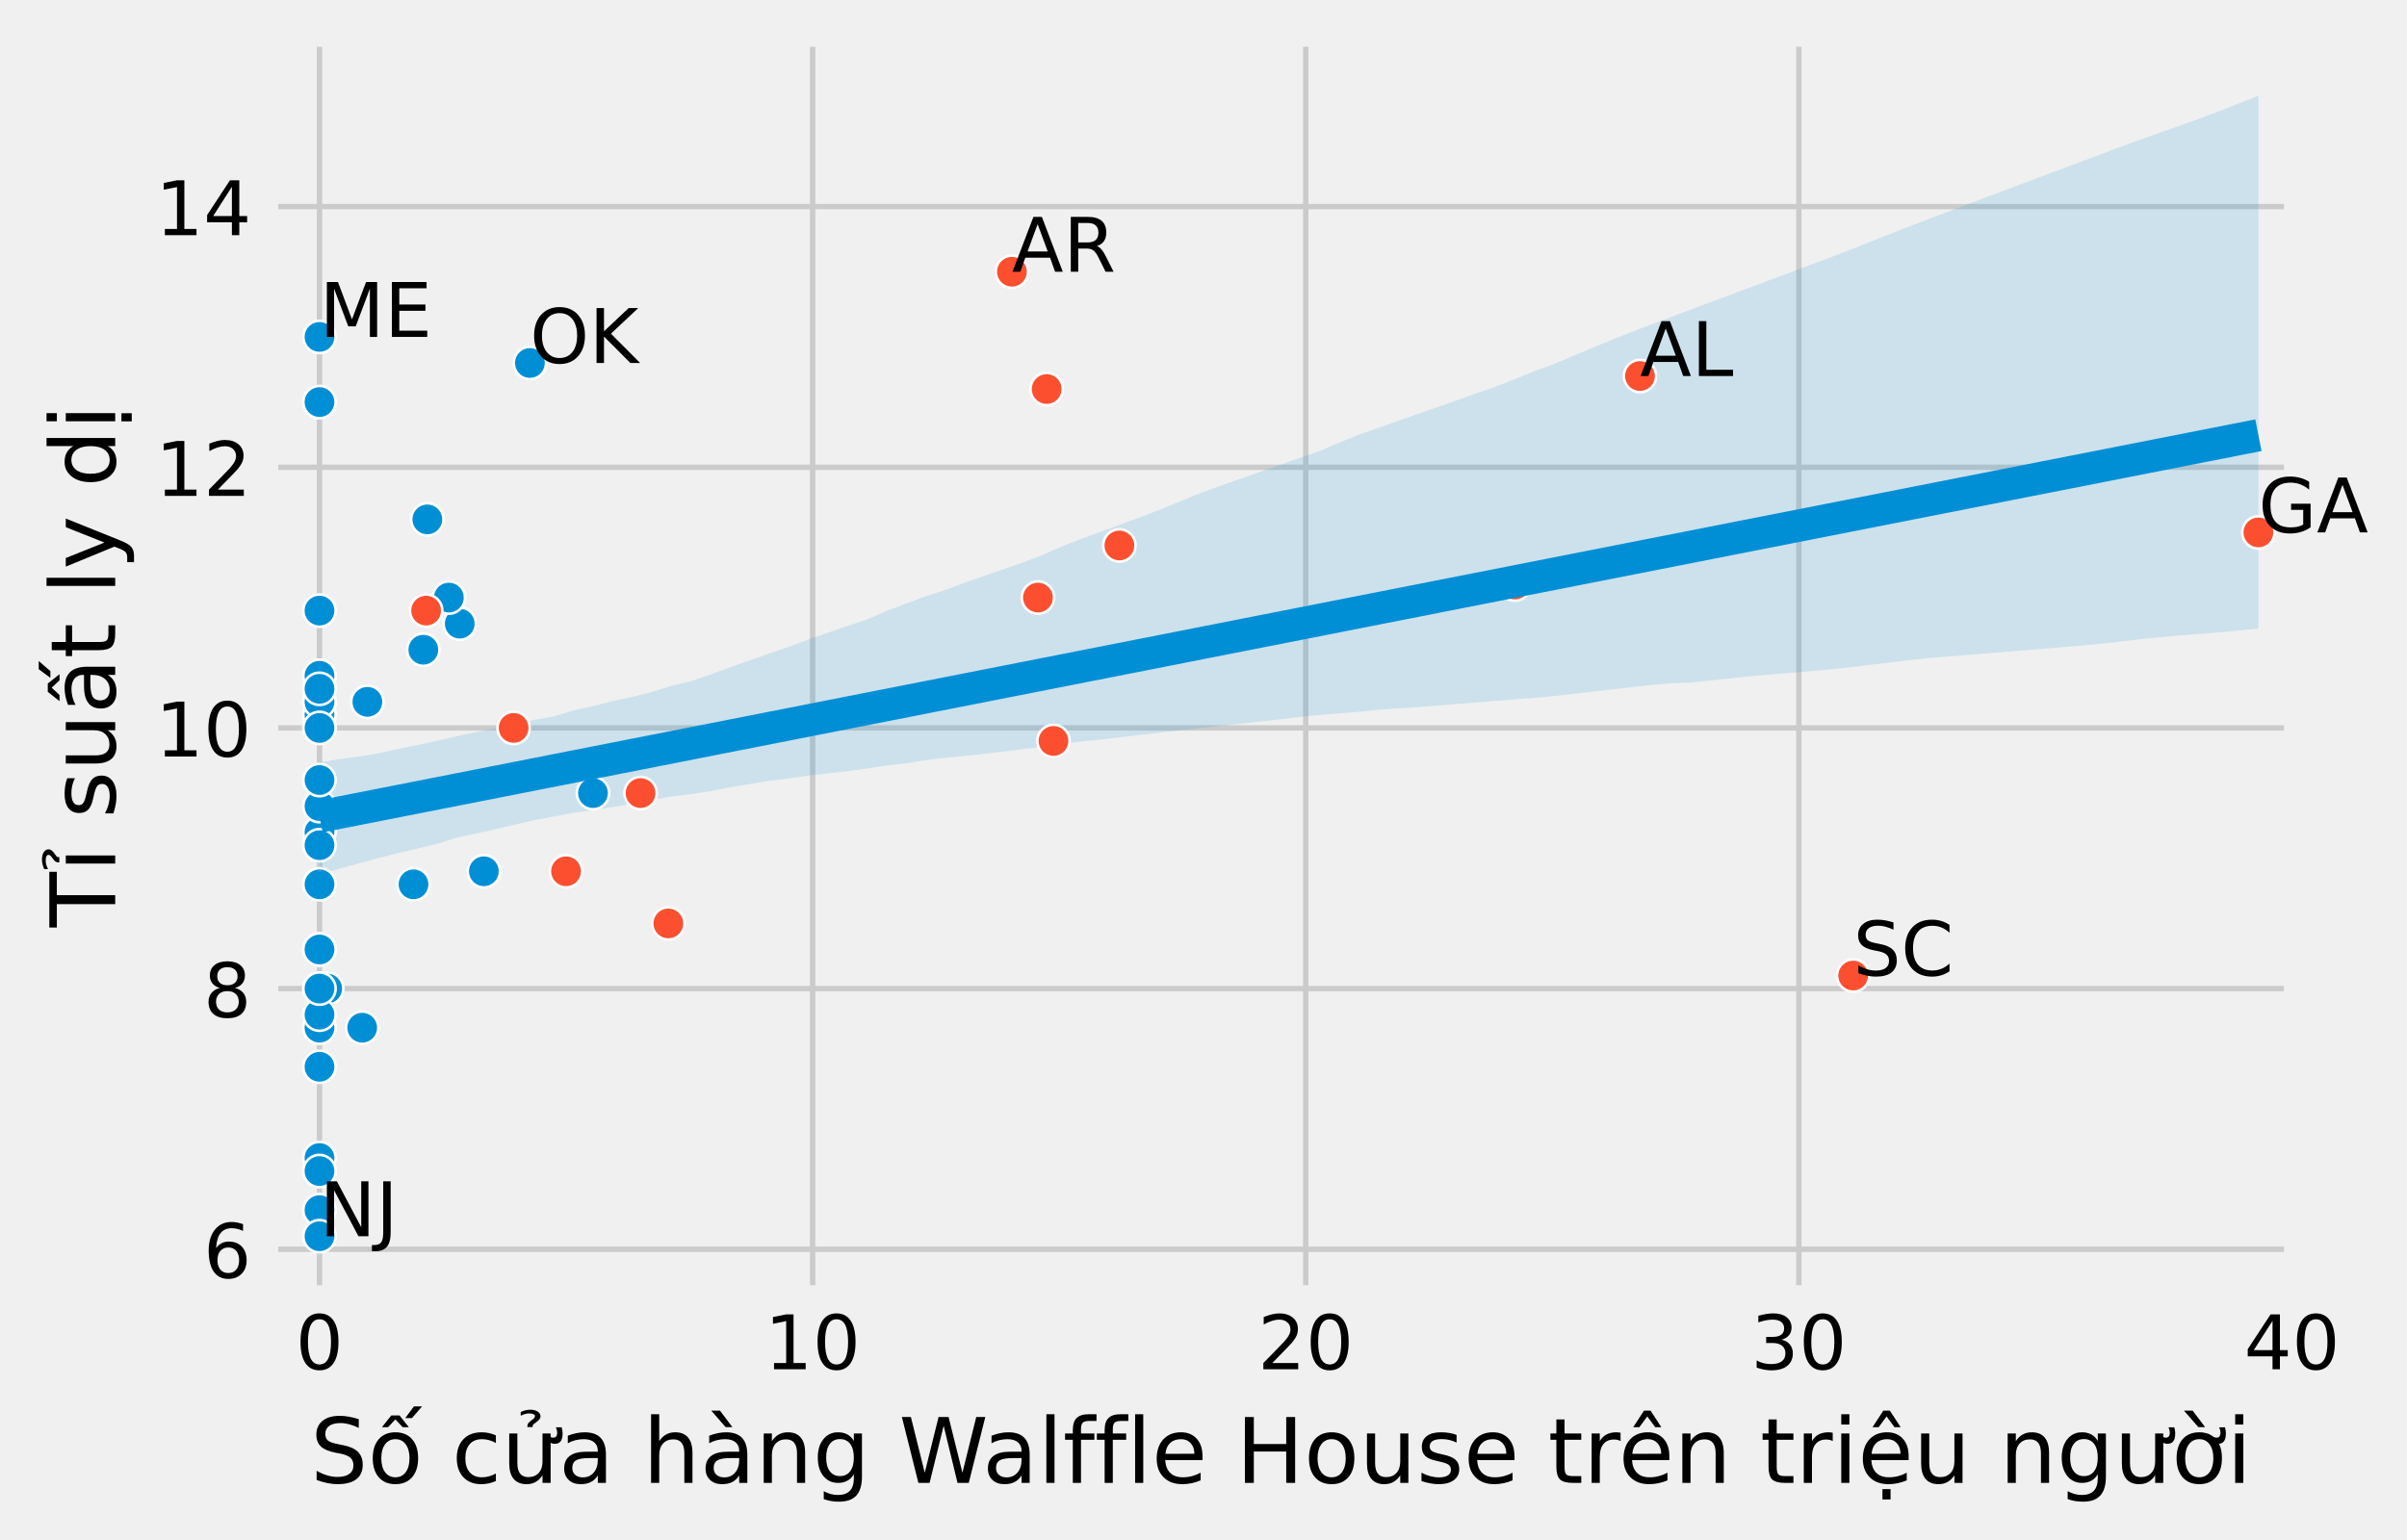 <?xml version="1.0" encoding="utf-8" standalone="no"?>
<!DOCTYPE svg PUBLIC "-//W3C//DTD SVG 1.1//EN"
  "http://www.w3.org/Graphics/SVG/1.1/DTD/svg11.dtd">
<!-- Created with matplotlib (https://matplotlib.org/) -->
<svg height="286.44pt" version="1.1" viewBox="0 0 447.447 286.44" width="447.447pt" xmlns="http://www.w3.org/2000/svg" xmlns:xlink="http://www.w3.org/1999/xlink">
 <defs>
  <style type="text/css">*{stroke-linecap:butt;stroke-linejoin:round;}</style>
 </defs>
 <g id="figure_1">
  <g id="patch_1">
   <path d="M 0 286.44 
L 447.447 286.44 
L 447.447 0 
L 0 0 
z
" style="fill:#f0f0f0;"/>
  </g>
  <g id="axes_1">
   <g id="patch_2">
    <path d="M 50.226 240.48 
L 426.066 240.48 
L 426.066 7.2 
L 50.226 7.2 
z
" style="fill:#f0f0f0;"/>
   </g>
   <g id="matplotlib.axis_1">
    <g id="xtick_1">
     <g id="line2d_1">
      <path clip-path="url(#p55b9e0531a)" d="M 59.393 240.48 
L 59.393 7.2 
" style="fill:none;stroke:#cbcbcb;"/>
     </g>
     <g id="line2d_2"/>
     <g id="text_1">
      <!-- 0 -->
      <g transform="translate(54.939 254.618)scale(0.14 -0.14)">
       <defs>
        <path d="M 31.781 66.406 
Q 24.172 66.406 20.328 58.906 
Q 16.5 51.422 16.5 36.375 
Q 16.5 21.391 20.328 13.891 
Q 24.172 6.391 31.781 6.391 
Q 39.453 6.391 43.281 13.891 
Q 47.125 21.391 47.125 36.375 
Q 47.125 51.422 43.281 58.906 
Q 39.453 66.406 31.781 66.406 
z
M 31.781 74.219 
Q 44.047 74.219 50.516 64.516 
Q 56.984 54.828 56.984 36.375 
Q 56.984 17.969 50.516 8.266 
Q 44.047 -1.422 31.781 -1.422 
Q 19.531 -1.422 13.062 8.266 
Q 6.594 17.969 6.594 36.375 
Q 6.594 54.828 13.062 64.516 
Q 19.531 74.219 31.781 74.219 
z
" id="DejaVuSans-48"/>
       </defs>
       <use xlink:href="#DejaVuSans-48"/>
      </g>
     </g>
    </g>
    <g id="xtick_2">
     <g id="line2d_3">
      <path clip-path="url(#p55b9e0531a)" d="M 151.061 240.48 
L 151.061 7.2 
" style="fill:none;stroke:#cbcbcb;"/>
     </g>
     <g id="line2d_4"/>
     <g id="text_2">
      <!-- 10 -->
      <g transform="translate(142.153 254.618)scale(0.14 -0.14)">
       <defs>
        <path d="M 12.406 8.297 
L 28.516 8.297 
L 28.516 63.922 
L 10.984 60.406 
L 10.984 69.391 
L 28.422 72.906 
L 38.281 72.906 
L 38.281 8.297 
L 54.391 8.297 
L 54.391 0 
L 12.406 0 
z
" id="DejaVuSans-49"/>
       </defs>
       <use xlink:href="#DejaVuSans-49"/>
       <use x="63.623" xlink:href="#DejaVuSans-48"/>
      </g>
     </g>
    </g>
    <g id="xtick_3">
     <g id="line2d_5">
      <path clip-path="url(#p55b9e0531a)" d="M 242.729 240.48 
L 242.729 7.2 
" style="fill:none;stroke:#cbcbcb;"/>
     </g>
     <g id="line2d_6"/>
     <g id="text_3">
      <!-- 20 -->
      <g transform="translate(233.822 254.618)scale(0.14 -0.14)">
       <defs>
        <path d="M 19.188 8.297 
L 53.609 8.297 
L 53.609 0 
L 7.328 0 
L 7.328 8.297 
Q 12.938 14.109 22.625 23.891 
Q 32.328 33.688 34.812 36.531 
Q 39.547 41.844 41.422 45.531 
Q 43.312 49.219 43.312 52.781 
Q 43.312 58.594 39.234 62.25 
Q 35.156 65.922 28.609 65.922 
Q 23.969 65.922 18.812 64.312 
Q 13.672 62.703 7.812 59.422 
L 7.812 69.391 
Q 13.766 71.781 18.938 73 
Q 24.125 74.219 28.422 74.219 
Q 39.75 74.219 46.484 68.547 
Q 53.219 62.891 53.219 53.422 
Q 53.219 48.922 51.531 44.891 
Q 49.859 40.875 45.406 35.406 
Q 44.188 33.984 37.641 27.219 
Q 31.109 20.453 19.188 8.297 
z
" id="DejaVuSans-50"/>
       </defs>
       <use xlink:href="#DejaVuSans-50"/>
       <use x="63.623" xlink:href="#DejaVuSans-48"/>
      </g>
     </g>
    </g>
    <g id="xtick_4">
     <g id="line2d_7">
      <path clip-path="url(#p55b9e0531a)" d="M 334.398 240.48 
L 334.398 7.2 
" style="fill:none;stroke:#cbcbcb;"/>
     </g>
     <g id="line2d_8"/>
     <g id="text_4">
      <!-- 30 -->
      <g transform="translate(325.49 254.618)scale(0.14 -0.14)">
       <defs>
        <path d="M 40.578 39.312 
Q 47.656 37.797 51.625 33 
Q 55.609 28.219 55.609 21.188 
Q 55.609 10.406 48.188 4.484 
Q 40.766 -1.422 27.094 -1.422 
Q 22.516 -1.422 17.656 -0.516 
Q 12.797 0.391 7.625 2.203 
L 7.625 11.719 
Q 11.719 9.328 16.594 8.109 
Q 21.484 6.891 26.812 6.891 
Q 36.078 6.891 40.938 10.547 
Q 45.797 14.203 45.797 21.188 
Q 45.797 27.641 41.281 31.266 
Q 36.766 34.906 28.719 34.906 
L 20.219 34.906 
L 20.219 43.016 
L 29.109 43.016 
Q 36.375 43.016 40.234 45.922 
Q 44.094 48.828 44.094 54.297 
Q 44.094 59.906 40.109 62.906 
Q 36.141 65.922 28.719 65.922 
Q 24.656 65.922 20.016 65.031 
Q 15.375 64.156 9.812 62.312 
L 9.812 71.094 
Q 15.438 72.656 20.344 73.438 
Q 25.25 74.219 29.594 74.219 
Q 40.828 74.219 47.359 69.109 
Q 53.906 64.016 53.906 55.328 
Q 53.906 49.266 50.438 45.094 
Q 46.969 40.922 40.578 39.312 
z
" id="DejaVuSans-51"/>
       </defs>
       <use xlink:href="#DejaVuSans-51"/>
       <use x="63.623" xlink:href="#DejaVuSans-48"/>
      </g>
     </g>
    </g>
    <g id="xtick_5">
     <g id="line2d_9">
      <path clip-path="url(#p55b9e0531a)" d="M 426.066 240.48 
L 426.066 7.2 
" style="fill:none;stroke:#cbcbcb;"/>
     </g>
     <g id="line2d_10"/>
     <g id="text_5">
      <!-- 40 -->
      <g transform="translate(417.158 254.618)scale(0.14 -0.14)">
       <defs>
        <path d="M 37.797 64.312 
L 12.891 25.391 
L 37.797 25.391 
z
M 35.203 72.906 
L 47.609 72.906 
L 47.609 25.391 
L 58.016 25.391 
L 58.016 17.188 
L 47.609 17.188 
L 47.609 0 
L 37.797 0 
L 37.797 17.188 
L 4.891 17.188 
L 4.891 26.703 
z
" id="DejaVuSans-52"/>
       </defs>
       <use xlink:href="#DejaVuSans-52"/>
       <use x="63.623" xlink:href="#DejaVuSans-48"/>
      </g>
     </g>
    </g>
    <g id="text_6">
     <!-- Số cửa hàng Walffle House trên triệu người -->
     <g transform="translate(57.702 275.746)scale(0.168 -0.168)">
      <defs>
       <path d="M 53.516 70.516 
L 53.516 60.891 
Q 47.906 63.578 42.922 64.891 
Q 37.938 66.219 33.297 66.219 
Q 25.25 66.219 20.875 63.094 
Q 16.5 59.969 16.5 54.203 
Q 16.5 49.359 19.406 46.891 
Q 22.312 44.438 30.422 42.922 
L 36.375 41.703 
Q 47.406 39.594 52.656 34.297 
Q 57.906 29 57.906 20.125 
Q 57.906 9.516 50.797 4.047 
Q 43.703 -1.422 29.984 -1.422 
Q 24.812 -1.422 18.969 -0.25 
Q 13.141 0.922 6.891 3.219 
L 6.891 13.375 
Q 12.891 10.016 18.656 8.297 
Q 24.422 6.594 29.984 6.594 
Q 38.422 6.594 43.016 9.906 
Q 47.609 13.234 47.609 19.391 
Q 47.609 24.75 44.312 27.781 
Q 41.016 30.812 33.5 32.328 
L 27.484 33.5 
Q 16.453 35.688 11.516 40.375 
Q 6.594 45.062 6.594 53.422 
Q 6.594 63.094 13.406 68.656 
Q 20.219 74.219 32.172 74.219 
Q 37.312 74.219 42.625 73.281 
Q 47.953 72.359 53.516 70.516 
z
" id="DejaVuSans-83"/>
       <path d="M 25.984 74.609 
L 35.156 74.609 
L 45.453 61.625 
L 38.672 61.625 
L 30.562 70.312 
L 22.469 61.625 
L 15.672 61.625 
z
M 51.031 84.625 
L 60.062 84.625 
L 48.922 71.734 
L 41.453 71.734 
z
M 30.609 48.391 
Q 23.391 48.391 19.188 42.75 
Q 14.984 37.109 14.984 27.297 
Q 14.984 17.484 19.156 11.844 
Q 23.344 6.203 30.609 6.203 
Q 37.797 6.203 41.984 11.859 
Q 46.188 17.531 46.188 27.297 
Q 46.188 37.016 41.984 42.703 
Q 37.797 48.391 30.609 48.391 
z
M 30.609 56 
Q 42.328 56 49.016 48.375 
Q 55.719 40.766 55.719 27.297 
Q 55.719 13.875 49.016 6.219 
Q 42.328 -1.422 30.609 -1.422 
Q 18.844 -1.422 12.172 6.219 
Q 5.516 13.875 5.516 27.297 
Q 5.516 40.766 12.172 48.375 
Q 18.844 56 30.609 56 
z
" id="DejaVuSans-7889"/>
       <path id="DejaVuSans-32"/>
       <path d="M 48.781 52.594 
L 48.781 44.188 
Q 44.969 46.297 41.141 47.344 
Q 37.312 48.391 33.406 48.391 
Q 24.656 48.391 19.812 42.844 
Q 14.984 37.312 14.984 27.297 
Q 14.984 17.281 19.812 11.734 
Q 24.656 6.203 33.406 6.203 
Q 37.312 6.203 41.141 7.25 
Q 44.969 8.297 48.781 10.406 
L 48.781 2.094 
Q 45.016 0.344 40.984 -0.531 
Q 36.969 -1.422 32.422 -1.422 
Q 20.062 -1.422 12.781 6.344 
Q 5.516 14.109 5.516 27.297 
Q 5.516 40.672 12.859 48.328 
Q 20.219 56 33.016 56 
Q 37.156 56 41.109 55.141 
Q 45.062 54.297 48.781 52.594 
z
" id="DejaVuSans-99"/>
       <path d="M 48.344 48.531 
L 48.344 54.344 
Q 51.312 52.141 53.453 51.094 
Q 55.609 50.047 57.125 50.047 
Q 59.375 50.047 60.5 51.391 
Q 61.625 52.734 61.625 55.359 
Q 61.625 56.922 61.25 58.438 
Q 60.891 59.953 60.156 61.469 
L 66.656 61.469 
Q 67.141 59.609 67.375 57.953 
Q 67.625 56.297 67.625 54.828 
Q 67.625 48.875 65.5 46.062 
Q 63.375 43.25 58.844 43.25 
Q 56.5 43.25 53.938 44.547 
Q 51.375 45.844 48.344 48.531 
z
M 8.594 21.578 
L 8.594 54.688 
L 17.578 54.688 
L 17.578 21.922 
Q 17.578 14.156 20.609 10.266 
Q 23.641 6.391 29.688 6.391 
Q 36.969 6.391 41.188 11.031 
Q 45.406 15.672 45.406 23.688 
L 45.406 54.688 
L 54.391 54.688 
L 54.391 0 
L 45.406 0 
L 45.406 8.406 
Q 42.141 3.422 37.812 1 
Q 33.5 -1.422 27.781 -1.422 
Q 18.359 -1.422 13.469 4.438 
Q 8.594 10.297 8.594 21.578 
z
M 31.203 56 
z
M 21.297 78.516 
Q 26.766 81 31.891 81 
Q 36.969 81 40.062 78.922 
Q 43.172 76.859 43.172 73.578 
Q 43.172 70.609 38.875 67.438 
L 36.719 65.875 
Q 35.016 64.594 34.812 64.156 
Q 34.469 63.375 34.469 61.812 
L 28.656 61.812 
L 28.656 62.406 
Q 28.656 64.359 29.391 65.672 
Q 30.125 67 32.625 68.797 
L 34.812 70.453 
Q 37.062 72.125 37.062 74.078 
Q 37.062 75.094 35.547 75.969 
Q 34.031 76.859 30.562 76.859 
Q 26.172 76.859 21.297 74.312 
z
" id="DejaVuSans-7917"/>
       <path d="M 34.281 27.484 
Q 23.391 27.484 19.188 25 
Q 14.984 22.516 14.984 16.5 
Q 14.984 11.719 18.141 8.906 
Q 21.297 6.109 26.703 6.109 
Q 34.188 6.109 38.703 11.406 
Q 43.219 16.703 43.219 25.484 
L 43.219 27.484 
z
M 52.203 31.203 
L 52.203 0 
L 43.219 0 
L 43.219 8.297 
Q 40.141 3.328 35.547 0.953 
Q 30.953 -1.422 24.312 -1.422 
Q 15.922 -1.422 10.953 3.297 
Q 6 8.016 6 15.922 
Q 6 25.141 12.172 29.828 
Q 18.359 34.516 30.609 34.516 
L 43.219 34.516 
L 43.219 35.406 
Q 43.219 41.609 39.141 45 
Q 35.062 48.391 27.688 48.391 
Q 23 48.391 18.547 47.266 
Q 14.109 46.141 10.016 43.891 
L 10.016 52.203 
Q 14.938 54.109 19.578 55.047 
Q 24.219 56 28.609 56 
Q 40.484 56 46.344 49.844 
Q 52.203 43.703 52.203 31.203 
z
" id="DejaVuSans-97"/>
       <path d="M 54.891 33.016 
L 54.891 0 
L 45.906 0 
L 45.906 32.719 
Q 45.906 40.484 42.875 44.328 
Q 39.844 48.188 33.797 48.188 
Q 26.516 48.188 22.312 43.547 
Q 18.109 38.922 18.109 30.906 
L 18.109 0 
L 9.078 0 
L 9.078 75.984 
L 18.109 75.984 
L 18.109 46.188 
Q 21.344 51.125 25.703 53.562 
Q 30.078 56 35.797 56 
Q 45.219 56 50.047 50.172 
Q 54.891 44.344 54.891 33.016 
z
" id="DejaVuSans-104"/>
       <path d="M 34.281 27.484 
Q 23.391 27.484 19.188 25 
Q 14.984 22.516 14.984 16.5 
Q 14.984 11.719 18.141 8.906 
Q 21.297 6.109 26.703 6.109 
Q 34.188 6.109 38.703 11.406 
Q 43.219 16.703 43.219 25.484 
L 43.219 27.484 
z
M 52.203 31.203 
L 52.203 0 
L 43.219 0 
L 43.219 8.297 
Q 40.141 3.328 35.547 0.953 
Q 30.953 -1.422 24.312 -1.422 
Q 15.922 -1.422 10.953 3.297 
Q 6 8.016 6 15.922 
Q 6 25.141 12.172 29.828 
Q 18.359 34.516 30.609 34.516 
L 43.219 34.516 
L 43.219 35.406 
Q 43.219 41.609 39.141 45 
Q 35.062 48.391 27.688 48.391 
Q 23 48.391 18.547 47.266 
Q 14.109 46.141 10.016 43.891 
L 10.016 52.203 
Q 14.938 54.109 19.578 55.047 
Q 24.219 56 28.609 56 
Q 40.484 56 46.344 49.844 
Q 52.203 43.703 52.203 31.203 
z
M 21.922 79.984 
L 35.688 61.719 
L 28.219 61.719 
L 12.312 79.984 
z
" id="DejaVuSans-224"/>
       <path d="M 54.891 33.016 
L 54.891 0 
L 45.906 0 
L 45.906 32.719 
Q 45.906 40.484 42.875 44.328 
Q 39.844 48.188 33.797 48.188 
Q 26.516 48.188 22.312 43.547 
Q 18.109 38.922 18.109 30.906 
L 18.109 0 
L 9.078 0 
L 9.078 54.688 
L 18.109 54.688 
L 18.109 46.188 
Q 21.344 51.125 25.703 53.562 
Q 30.078 56 35.797 56 
Q 45.219 56 50.047 50.172 
Q 54.891 44.344 54.891 33.016 
z
" id="DejaVuSans-110"/>
       <path d="M 45.406 27.984 
Q 45.406 37.75 41.375 43.109 
Q 37.359 48.484 30.078 48.484 
Q 22.859 48.484 18.828 43.109 
Q 14.797 37.75 14.797 27.984 
Q 14.797 18.266 18.828 12.891 
Q 22.859 7.516 30.078 7.516 
Q 37.359 7.516 41.375 12.891 
Q 45.406 18.266 45.406 27.984 
z
M 54.391 6.781 
Q 54.391 -7.172 48.188 -13.984 
Q 42 -20.797 29.203 -20.797 
Q 24.469 -20.797 20.266 -20.094 
Q 16.062 -19.391 12.109 -17.922 
L 12.109 -9.188 
Q 16.062 -11.328 19.922 -12.344 
Q 23.781 -13.375 27.781 -13.375 
Q 36.625 -13.375 41.016 -8.766 
Q 45.406 -4.156 45.406 5.172 
L 45.406 9.625 
Q 42.625 4.781 38.281 2.391 
Q 33.938 0 27.875 0 
Q 17.828 0 11.672 7.656 
Q 5.516 15.328 5.516 27.984 
Q 5.516 40.672 11.672 48.328 
Q 17.828 56 27.875 56 
Q 33.938 56 38.281 53.609 
Q 42.625 51.219 45.406 46.391 
L 45.406 54.688 
L 54.391 54.688 
z
" id="DejaVuSans-103"/>
       <path d="M 3.328 72.906 
L 13.281 72.906 
L 28.609 11.281 
L 43.891 72.906 
L 54.984 72.906 
L 70.312 11.281 
L 85.594 72.906 
L 95.609 72.906 
L 77.297 0 
L 64.891 0 
L 49.516 63.281 
L 33.984 0 
L 21.578 0 
z
" id="DejaVuSans-87"/>
       <path d="M 9.422 75.984 
L 18.406 75.984 
L 18.406 0 
L 9.422 0 
z
" id="DejaVuSans-108"/>
       <path d="M 37.109 75.984 
L 37.109 68.5 
L 28.516 68.5 
Q 23.688 68.5 21.797 66.547 
Q 19.922 64.594 19.922 59.516 
L 19.922 54.688 
L 34.719 54.688 
L 34.719 47.703 
L 19.922 47.703 
L 19.922 0 
L 10.891 0 
L 10.891 47.703 
L 2.297 47.703 
L 2.297 54.688 
L 10.891 54.688 
L 10.891 58.5 
Q 10.891 67.625 15.141 71.797 
Q 19.391 75.984 28.609 75.984 
z
" id="DejaVuSans-102"/>
       <path d="M 56.203 29.594 
L 56.203 25.203 
L 14.891 25.203 
Q 15.484 15.922 20.484 11.062 
Q 25.484 6.203 34.422 6.203 
Q 39.594 6.203 44.453 7.469 
Q 49.312 8.734 54.109 11.281 
L 54.109 2.781 
Q 49.266 0.734 44.188 -0.344 
Q 39.109 -1.422 33.891 -1.422 
Q 20.797 -1.422 13.156 6.188 
Q 5.516 13.812 5.516 26.812 
Q 5.516 40.234 12.766 48.109 
Q 20.016 56 32.328 56 
Q 43.359 56 49.781 48.891 
Q 56.203 41.797 56.203 29.594 
z
M 47.219 32.234 
Q 47.125 39.594 43.094 43.984 
Q 39.062 48.391 32.422 48.391 
Q 24.906 48.391 20.391 44.141 
Q 15.875 39.891 15.188 32.172 
z
" id="DejaVuSans-101"/>
       <path d="M 9.812 72.906 
L 19.672 72.906 
L 19.672 43.016 
L 55.516 43.016 
L 55.516 72.906 
L 65.375 72.906 
L 65.375 0 
L 55.516 0 
L 55.516 34.719 
L 19.672 34.719 
L 19.672 0 
L 9.812 0 
z
" id="DejaVuSans-72"/>
       <path d="M 30.609 48.391 
Q 23.391 48.391 19.188 42.75 
Q 14.984 37.109 14.984 27.297 
Q 14.984 17.484 19.156 11.844 
Q 23.344 6.203 30.609 6.203 
Q 37.797 6.203 41.984 11.859 
Q 46.188 17.531 46.188 27.297 
Q 46.188 37.016 41.984 42.703 
Q 37.797 48.391 30.609 48.391 
z
M 30.609 56 
Q 42.328 56 49.016 48.375 
Q 55.719 40.766 55.719 27.297 
Q 55.719 13.875 49.016 6.219 
Q 42.328 -1.422 30.609 -1.422 
Q 18.844 -1.422 12.172 6.219 
Q 5.516 13.875 5.516 27.297 
Q 5.516 40.766 12.172 48.375 
Q 18.844 56 30.609 56 
z
" id="DejaVuSans-111"/>
       <path d="M 8.5 21.578 
L 8.5 54.688 
L 17.484 54.688 
L 17.484 21.922 
Q 17.484 14.156 20.5 10.266 
Q 23.531 6.391 29.594 6.391 
Q 36.859 6.391 41.078 11.031 
Q 45.312 15.672 45.312 23.688 
L 45.312 54.688 
L 54.297 54.688 
L 54.297 0 
L 45.312 0 
L 45.312 8.406 
Q 42.047 3.422 37.719 1 
Q 33.406 -1.422 27.688 -1.422 
Q 18.266 -1.422 13.375 4.438 
Q 8.5 10.297 8.5 21.578 
z
M 31.109 56 
z
" id="DejaVuSans-117"/>
       <path d="M 44.281 53.078 
L 44.281 44.578 
Q 40.484 46.531 36.375 47.5 
Q 32.281 48.484 27.875 48.484 
Q 21.188 48.484 17.844 46.438 
Q 14.5 44.391 14.5 40.281 
Q 14.5 37.156 16.891 35.375 
Q 19.281 33.594 26.516 31.984 
L 29.594 31.297 
Q 39.156 29.25 43.188 25.516 
Q 47.219 21.781 47.219 15.094 
Q 47.219 7.469 41.188 3.016 
Q 35.156 -1.422 24.609 -1.422 
Q 20.219 -1.422 15.453 -0.562 
Q 10.688 0.297 5.422 2 
L 5.422 11.281 
Q 10.406 8.688 15.234 7.391 
Q 20.062 6.109 24.812 6.109 
Q 31.156 6.109 34.562 8.281 
Q 37.984 10.453 37.984 14.406 
Q 37.984 18.062 35.516 20.016 
Q 33.062 21.969 24.703 23.781 
L 21.578 24.516 
Q 13.234 26.266 9.516 29.906 
Q 5.812 33.547 5.812 39.891 
Q 5.812 47.609 11.281 51.797 
Q 16.75 56 26.812 56 
Q 31.781 56 36.172 55.266 
Q 40.578 54.547 44.281 53.078 
z
" id="DejaVuSans-115"/>
       <path d="M 18.312 70.219 
L 18.312 54.688 
L 36.812 54.688 
L 36.812 47.703 
L 18.312 47.703 
L 18.312 18.016 
Q 18.312 11.328 20.141 9.422 
Q 21.969 7.516 27.594 7.516 
L 36.812 7.516 
L 36.812 0 
L 27.594 0 
Q 17.188 0 13.234 3.875 
Q 9.281 7.766 9.281 18.016 
L 9.281 47.703 
L 2.688 47.703 
L 2.688 54.688 
L 9.281 54.688 
L 9.281 70.219 
z
" id="DejaVuSans-116"/>
       <path d="M 41.109 46.297 
Q 39.594 47.172 37.812 47.578 
Q 36.031 48 33.891 48 
Q 26.266 48 22.188 43.047 
Q 18.109 38.094 18.109 28.812 
L 18.109 0 
L 9.078 0 
L 9.078 54.688 
L 18.109 54.688 
L 18.109 46.188 
Q 20.953 51.172 25.484 53.578 
Q 30.031 56 36.531 56 
Q 37.453 56 38.578 55.875 
Q 39.703 55.766 41.062 55.516 
z
" id="DejaVuSans-114"/>
       <path d="M 56.203 29.594 
L 56.203 25.203 
L 14.891 25.203 
Q 15.484 15.922 20.484 11.062 
Q 25.484 6.203 34.422 6.203 
Q 39.594 6.203 44.453 7.469 
Q 49.312 8.734 54.109 11.281 
L 54.109 2.781 
Q 49.266 0.734 44.188 -0.344 
Q 39.109 -1.422 33.891 -1.422 
Q 20.797 -1.422 13.156 6.188 
Q 5.516 13.812 5.516 26.812 
Q 5.516 40.234 12.766 48.109 
Q 20.016 56 32.328 56 
Q 43.359 56 49.781 48.891 
Q 56.203 41.797 56.203 29.594 
z
M 47.219 32.234 
Q 47.125 39.594 43.094 43.984 
Q 39.062 48.391 32.422 48.391 
Q 24.906 48.391 20.391 44.141 
Q 15.875 39.891 15.188 32.172 
z
M 28.172 79.984 
L 35.406 79.984 
L 47.359 61.625 
L 40.578 61.625 
L 31.781 73.578 
L 23 61.625 
L 16.219 61.625 
z
" id="DejaVuSans-234"/>
       <path d="M 9.422 54.688 
L 18.406 54.688 
L 18.406 0 
L 9.422 0 
z
M 9.422 75.984 
L 18.406 75.984 
L 18.406 64.594 
L 9.422 64.594 
z
" id="DejaVuSans-105"/>
       <path d="M 27.203 -6.891 
L 36.188 -6.891 
L 36.188 -18.312 
L 27.203 -18.312 
z
M 56.203 29.594 
L 56.203 25.203 
L 14.891 25.203 
Q 15.484 15.922 20.484 11.062 
Q 25.484 6.203 34.422 6.203 
Q 39.594 6.203 44.453 7.469 
Q 49.312 8.734 54.109 11.281 
L 54.109 2.781 
Q 49.266 0.734 44.188 -0.344 
Q 39.109 -1.422 33.891 -1.422 
Q 20.797 -1.422 13.156 6.188 
Q 5.516 13.812 5.516 26.812 
Q 5.516 40.234 12.766 48.109 
Q 20.016 56 32.328 56 
Q 43.359 56 49.781 48.891 
Q 56.203 41.797 56.203 29.594 
z
M 47.219 32.234 
Q 47.125 39.594 43.094 43.984 
Q 39.062 48.391 32.422 48.391 
Q 24.906 48.391 20.391 44.141 
Q 15.875 39.891 15.188 32.172 
z
M 27.203 -6.891 
L 36.188 -6.891 
L 36.188 -18.312 
L 27.203 -18.312 
z
M 28.172 79.984 
L 35.406 79.984 
L 47.359 61.625 
L 40.578 61.625 
L 31.781 73.578 
L 23 61.625 
L 16.219 61.625 
z
" id="DejaVuSans-7879"/>
       <path d="M 48.344 48.531 
L 48.344 54.344 
Q 51.312 52.141 53.453 51.094 
Q 55.609 50.047 57.125 50.047 
Q 59.375 50.047 60.5 51.391 
Q 61.625 52.734 61.625 55.359 
Q 61.625 56.922 61.25 58.438 
Q 60.891 59.953 60.156 61.469 
L 66.656 61.469 
Q 67.141 59.609 67.375 57.953 
Q 67.625 56.297 67.625 54.828 
Q 67.625 48.875 65.5 46.062 
Q 63.375 43.25 58.844 43.25 
Q 56.5 43.25 53.938 44.547 
Q 51.375 45.844 48.344 48.531 
z
M 8.594 21.578 
L 8.594 54.688 
L 17.578 54.688 
L 17.578 21.922 
Q 17.578 14.156 20.609 10.266 
Q 23.641 6.391 29.688 6.391 
Q 36.969 6.391 41.188 11.031 
Q 45.406 15.672 45.406 23.688 
L 45.406 54.688 
L 54.391 54.688 
L 54.391 0 
L 45.406 0 
L 45.406 8.406 
Q 42.141 3.422 37.812 1 
Q 33.5 -1.422 27.781 -1.422 
Q 18.359 -1.422 13.469 4.438 
Q 8.594 10.297 8.594 21.578 
z
M 31.203 56 
z
" id="DejaVuSans-432"/>
       <path d="M 23.531 79.984 
L 37.312 61.719 
L 29.828 61.719 
L 13.922 79.984 
z
M 41.016 48.531 
L 41.016 54.344 
Q 44 52.141 46.141 51.094 
Q 48.297 50.047 49.812 50.047 
Q 52.047 50.047 53.172 51.391 
Q 54.297 52.734 54.297 55.359 
Q 54.297 56.922 53.922 58.438 
Q 53.562 59.953 52.828 61.469 
L 59.328 61.469 
Q 59.812 59.609 60.047 57.953 
Q 60.297 56.297 60.297 54.828 
Q 60.297 48.875 58.172 46.062 
Q 56.062 43.25 51.516 43.25 
Q 49.172 43.25 46.609 44.547 
Q 44.047 45.844 41.016 48.531 
z
M 30.859 48.391 
Q 23.641 48.391 19.438 42.75 
Q 15.234 37.109 15.234 27.297 
Q 15.234 17.484 19.406 11.844 
Q 23.578 6.203 30.859 6.203 
Q 38.031 6.203 42.234 11.859 
Q 46.438 17.531 46.438 27.297 
Q 46.438 37.016 42.234 42.703 
Q 38.031 48.391 30.859 48.391 
z
M 30.859 56 
Q 42.578 56 49.266 48.375 
Q 55.953 40.766 55.953 27.297 
Q 55.953 13.875 49.266 6.219 
Q 42.578 -1.422 30.859 -1.422 
Q 19.094 -1.422 12.422 6.219 
Q 5.766 13.875 5.766 27.297 
Q 5.766 40.766 12.422 48.375 
Q 19.094 56 30.859 56 
z
" id="DejaVuSans-7901"/>
      </defs>
      <use xlink:href="#DejaVuSans-83"/>
      <use x="63.477" xlink:href="#DejaVuSans-7889"/>
      <use x="124.658" xlink:href="#DejaVuSans-32"/>
      <use x="156.445" xlink:href="#DejaVuSans-99"/>
      <use x="211.426" xlink:href="#DejaVuSans-7917"/>
      <use x="274.805" xlink:href="#DejaVuSans-97"/>
      <use x="336.084" xlink:href="#DejaVuSans-32"/>
      <use x="367.871" xlink:href="#DejaVuSans-104"/>
      <use x="431.25" xlink:href="#DejaVuSans-224"/>
      <use x="492.529" xlink:href="#DejaVuSans-110"/>
      <use x="555.908" xlink:href="#DejaVuSans-103"/>
      <use x="619.385" xlink:href="#DejaVuSans-32"/>
      <use x="651.172" xlink:href="#DejaVuSans-87"/>
      <use x="743.674" xlink:href="#DejaVuSans-97"/>
      <use x="804.953" xlink:href="#DejaVuSans-108"/>
      <use x="832.736" xlink:href="#DejaVuSans-102"/>
      <use x="867.941" xlink:href="#DejaVuSans-102"/>
      <use x="903.146" xlink:href="#DejaVuSans-108"/>
      <use x="930.93" xlink:href="#DejaVuSans-101"/>
      <use x="992.453" xlink:href="#DejaVuSans-32"/>
      <use x="1024.24" xlink:href="#DejaVuSans-72"/>
      <use x="1099.436" xlink:href="#DejaVuSans-111"/>
      <use x="1160.617" xlink:href="#DejaVuSans-117"/>
      <use x="1223.996" xlink:href="#DejaVuSans-115"/>
      <use x="1276.096" xlink:href="#DejaVuSans-101"/>
      <use x="1337.619" xlink:href="#DejaVuSans-32"/>
      <use x="1369.406" xlink:href="#DejaVuSans-116"/>
      <use x="1408.615" xlink:href="#DejaVuSans-114"/>
      <use x="1447.479" xlink:href="#DejaVuSans-234"/>
      <use x="1509.002" xlink:href="#DejaVuSans-110"/>
      <use x="1572.381" xlink:href="#DejaVuSans-32"/>
      <use x="1604.168" xlink:href="#DejaVuSans-116"/>
      <use x="1643.377" xlink:href="#DejaVuSans-114"/>
      <use x="1684.49" xlink:href="#DejaVuSans-105"/>
      <use x="1712.273" xlink:href="#DejaVuSans-7879"/>
      <use x="1773.797" xlink:href="#DejaVuSans-117"/>
      <use x="1837.176" xlink:href="#DejaVuSans-32"/>
      <use x="1868.963" xlink:href="#DejaVuSans-110"/>
      <use x="1932.342" xlink:href="#DejaVuSans-103"/>
      <use x="1995.818" xlink:href="#DejaVuSans-432"/>
      <use x="2059.197" xlink:href="#DejaVuSans-7901"/>
      <use x="2120.379" xlink:href="#DejaVuSans-105"/>
     </g>
    </g>
   </g>
   <g id="matplotlib.axis_2">
    <g id="ytick_1">
     <g id="line2d_11">
      <path clip-path="url(#p55b9e0531a)" d="M 50.226 232.3 
L 426.066 232.3 
" style="fill:none;stroke:#cbcbcb;"/>
     </g>
     <g id="line2d_12"/>
     <g id="text_7">
      <!-- 6 -->
      <g transform="translate(37.818 237.619)scale(0.14 -0.14)">
       <defs>
        <path d="M 33.016 40.375 
Q 26.375 40.375 22.484 35.828 
Q 18.609 31.297 18.609 23.391 
Q 18.609 15.531 22.484 10.953 
Q 26.375 6.391 33.016 6.391 
Q 39.656 6.391 43.531 10.953 
Q 47.406 15.531 47.406 23.391 
Q 47.406 31.297 43.531 35.828 
Q 39.656 40.375 33.016 40.375 
z
M 52.594 71.297 
L 52.594 62.312 
Q 48.875 64.062 45.094 64.984 
Q 41.312 65.922 37.594 65.922 
Q 27.828 65.922 22.672 59.328 
Q 17.531 52.734 16.797 39.406 
Q 19.672 43.656 24.016 45.922 
Q 28.375 48.188 33.594 48.188 
Q 44.578 48.188 50.953 41.516 
Q 57.328 34.859 57.328 23.391 
Q 57.328 12.156 50.688 5.359 
Q 44.047 -1.422 33.016 -1.422 
Q 20.359 -1.422 13.672 8.266 
Q 6.984 17.969 6.984 36.375 
Q 6.984 53.656 15.188 63.938 
Q 23.391 74.219 37.203 74.219 
Q 40.922 74.219 44.703 73.484 
Q 48.484 72.75 52.594 71.297 
z
" id="DejaVuSans-54"/>
       </defs>
       <use xlink:href="#DejaVuSans-54"/>
      </g>
     </g>
    </g>
    <g id="ytick_2">
     <g id="line2d_13">
      <path clip-path="url(#p55b9e0531a)" d="M 50.226 183.829 
L 426.066 183.829 
" style="fill:none;stroke:#cbcbcb;"/>
     </g>
     <g id="line2d_14"/>
     <g id="text_8">
      <!-- 8 -->
      <g transform="translate(37.818 189.147)scale(0.14 -0.14)">
       <defs>
        <path d="M 31.781 34.625 
Q 24.75 34.625 20.719 30.859 
Q 16.703 27.094 16.703 20.516 
Q 16.703 13.922 20.719 10.156 
Q 24.75 6.391 31.781 6.391 
Q 38.812 6.391 42.859 10.172 
Q 46.922 13.969 46.922 20.516 
Q 46.922 27.094 42.891 30.859 
Q 38.875 34.625 31.781 34.625 
z
M 21.922 38.812 
Q 15.578 40.375 12.031 44.719 
Q 8.5 49.078 8.5 55.328 
Q 8.5 64.062 14.719 69.141 
Q 20.953 74.219 31.781 74.219 
Q 42.672 74.219 48.875 69.141 
Q 55.078 64.062 55.078 55.328 
Q 55.078 49.078 51.531 44.719 
Q 48 40.375 41.703 38.812 
Q 48.828 37.156 52.797 32.312 
Q 56.781 27.484 56.781 20.516 
Q 56.781 9.906 50.312 4.234 
Q 43.844 -1.422 31.781 -1.422 
Q 19.734 -1.422 13.25 4.234 
Q 6.781 9.906 6.781 20.516 
Q 6.781 27.484 10.781 32.312 
Q 14.797 37.156 21.922 38.812 
z
M 18.312 54.391 
Q 18.312 48.734 21.844 45.562 
Q 25.391 42.391 31.781 42.391 
Q 38.141 42.391 41.719 45.562 
Q 45.312 48.734 45.312 54.391 
Q 45.312 60.062 41.719 63.234 
Q 38.141 66.406 31.781 66.406 
Q 25.391 66.406 21.844 63.234 
Q 18.312 60.062 18.312 54.391 
z
" id="DejaVuSans-56"/>
       </defs>
       <use xlink:href="#DejaVuSans-56"/>
      </g>
     </g>
    </g>
    <g id="ytick_3">
     <g id="line2d_15">
      <path clip-path="url(#p55b9e0531a)" d="M 50.226 135.357 
L 426.066 135.357 
" style="fill:none;stroke:#cbcbcb;"/>
     </g>
     <g id="line2d_16"/>
     <g id="text_9">
      <!-- 10 -->
      <g transform="translate(28.911 140.676)scale(0.14 -0.14)">
       <use xlink:href="#DejaVuSans-49"/>
       <use x="63.623" xlink:href="#DejaVuSans-48"/>
      </g>
     </g>
    </g>
    <g id="ytick_4">
     <g id="line2d_17">
      <path clip-path="url(#p55b9e0531a)" d="M 50.226 86.886 
L 426.066 86.886 
" style="fill:none;stroke:#cbcbcb;"/>
     </g>
     <g id="line2d_18"/>
     <g id="text_10">
      <!-- 12 -->
      <g transform="translate(28.911 92.205)scale(0.14 -0.14)">
       <use xlink:href="#DejaVuSans-49"/>
       <use x="63.623" xlink:href="#DejaVuSans-50"/>
      </g>
     </g>
    </g>
    <g id="ytick_5">
     <g id="line2d_19">
      <path clip-path="url(#p55b9e0531a)" d="M 50.226 38.414 
L 426.066 38.414 
" style="fill:none;stroke:#cbcbcb;"/>
     </g>
     <g id="line2d_20"/>
     <g id="text_11">
      <!-- 14 -->
      <g transform="translate(28.911 43.733)scale(0.14 -0.14)">
       <use xlink:href="#DejaVuSans-49"/>
       <use x="63.623" xlink:href="#DejaVuSans-52"/>
      </g>
     </g>
    </g>
    <g id="text_12">
     <!-- Tỉ suất ly dị -->
     <g transform="translate(21.417 172.425)rotate(-90)scale(0.168 -0.168)">
      <defs>
       <path d="M -0.297 72.906 
L 61.375 72.906 
L 61.375 64.594 
L 35.5 64.594 
L 35.5 0 
L 25.594 0 
L 25.594 64.594 
L -0.297 64.594 
z
" id="DejaVuSans-84"/>
       <path d="M 9.422 54.688 
L 18.406 54.688 
L 18.406 0 
L 9.422 0 
z
M 13.922 56 
z
M 3.328 78.562 
Q 8.797 81.047 13.922 81.047 
Q 19 81.047 22.094 78.969 
Q 25.203 76.906 25.203 73.625 
Q 25.203 70.656 20.906 67.484 
L 18.75 65.922 
Q 17.047 64.641 16.844 64.203 
Q 16.5 63.422 16.5 61.859 
L 10.688 61.859 
L 10.688 62.453 
Q 10.688 64.406 11.422 65.719 
Q 12.156 67.047 14.656 68.844 
L 16.844 70.5 
Q 19.094 72.172 19.094 74.125 
Q 19.094 75.141 17.578 76.016 
Q 16.062 76.906 12.594 76.906 
Q 8.203 76.906 3.328 74.359 
z
" id="DejaVuSans-7881"/>
       <path d="M 24.469 74.609 
L 33.641 74.609 
L 43.953 61.625 
L 37.156 61.625 
L 29.047 70.312 
L 20.953 61.625 
L 14.156 61.625 
z
M 49.516 84.625 
L 58.547 84.625 
L 47.406 71.734 
L 39.938 71.734 
z
M 34.281 27.484 
Q 23.391 27.484 19.188 25 
Q 14.984 22.516 14.984 16.5 
Q 14.984 11.719 18.141 8.906 
Q 21.297 6.109 26.703 6.109 
Q 34.188 6.109 38.703 11.406 
Q 43.219 16.703 43.219 25.484 
L 43.219 27.484 
z
M 52.203 31.203 
L 52.203 0 
L 43.219 0 
L 43.219 8.297 
Q 40.141 3.328 35.547 0.953 
Q 30.953 -1.422 24.312 -1.422 
Q 15.922 -1.422 10.953 3.297 
Q 6 8.016 6 15.922 
Q 6 25.141 12.172 29.828 
Q 18.359 34.516 30.609 34.516 
L 43.219 34.516 
L 43.219 35.406 
Q 43.219 41.609 39.141 45 
Q 35.062 48.391 27.688 48.391 
Q 23 48.391 18.547 47.266 
Q 14.109 46.141 10.016 43.891 
L 10.016 52.203 
Q 14.938 54.109 19.578 55.047 
Q 24.219 56 28.609 56 
Q 40.484 56 46.344 49.844 
Q 52.203 43.703 52.203 31.203 
z
" id="DejaVuSans-7845"/>
       <path d="M 32.172 -5.078 
Q 28.375 -14.844 24.75 -17.812 
Q 21.141 -20.797 15.094 -20.797 
L 7.906 -20.797 
L 7.906 -13.281 
L 13.188 -13.281 
Q 16.891 -13.281 18.938 -11.516 
Q 21 -9.766 23.484 -3.219 
L 25.094 0.875 
L 2.984 54.688 
L 12.5 54.688 
L 29.594 11.922 
L 46.688 54.688 
L 56.203 54.688 
z
" id="DejaVuSans-121"/>
       <path d="M 45.406 46.391 
L 45.406 75.984 
L 54.391 75.984 
L 54.391 0 
L 45.406 0 
L 45.406 8.203 
Q 42.578 3.328 38.25 0.953 
Q 33.938 -1.422 27.875 -1.422 
Q 17.969 -1.422 11.734 6.484 
Q 5.516 14.406 5.516 27.297 
Q 5.516 40.188 11.734 48.094 
Q 17.969 56 27.875 56 
Q 33.938 56 38.25 53.625 
Q 42.578 51.266 45.406 46.391 
z
M 14.797 27.297 
Q 14.797 17.391 18.875 11.75 
Q 22.953 6.109 30.078 6.109 
Q 37.203 6.109 41.297 11.75 
Q 45.406 17.391 45.406 27.297 
Q 45.406 37.203 41.297 42.844 
Q 37.203 48.484 30.078 48.484 
Q 22.953 48.484 18.875 42.844 
Q 14.797 37.203 14.797 27.297 
z
" id="DejaVuSans-100"/>
       <path d="M 9.422 54.688 
L 18.406 54.688 
L 18.406 0 
L 9.422 0 
z
M 9.422 75.984 
L 18.406 75.984 
L 18.406 64.594 
L 9.422 64.594 
z
M 9.328 -6.891 
L 18.312 -6.891 
L 18.312 -18.312 
L 9.328 -18.312 
z
" id="DejaVuSans-7883"/>
      </defs>
      <use xlink:href="#DejaVuSans-84"/>
      <use x="61.084" xlink:href="#DejaVuSans-7881"/>
      <use x="88.867" xlink:href="#DejaVuSans-32"/>
      <use x="120.654" xlink:href="#DejaVuSans-115"/>
      <use x="172.754" xlink:href="#DejaVuSans-117"/>
      <use x="236.133" xlink:href="#DejaVuSans-7845"/>
      <use x="297.412" xlink:href="#DejaVuSans-116"/>
      <use x="336.621" xlink:href="#DejaVuSans-32"/>
      <use x="368.408" xlink:href="#DejaVuSans-108"/>
      <use x="396.191" xlink:href="#DejaVuSans-121"/>
      <use x="455.371" xlink:href="#DejaVuSans-32"/>
      <use x="487.158" xlink:href="#DejaVuSans-100"/>
      <use x="550.635" xlink:href="#DejaVuSans-7883"/>
     </g>
    </g>
   </g>
   <g id="PolyCollection_1">
    <path clip-path="url(#p55b9e0531a)" d="M 59.393 141.742 
L 59.393 162.753 
L 63.033 161.554 
L 66.674 160.55 
L 70.315 159.566 
L 73.956 158.636 
L 77.596 157.789 
L 81.237 156.924 
L 84.878 155.781 
L 88.518 154.985 
L 92.159 154.189 
L 95.8 153.301 
L 99.44 152.487 
L 103.081 151.807 
L 106.722 151.136 
L 110.363 150.619 
L 114.003 150.059 
L 117.644 149.407 
L 121.285 148.719 
L 124.925 148.096 
L 128.566 147.655 
L 132.207 147.088 
L 135.847 146.392 
L 139.488 145.766 
L 143.129 145.177 
L 146.77 144.73 
L 150.41 144.205 
L 154.051 143.801 
L 157.692 143.387 
L 161.332 142.881 
L 164.973 142.319 
L 168.614 141.909 
L 172.254 141.331 
L 175.895 140.901 
L 179.536 140.537 
L 183.177 140.161 
L 186.817 139.716 
L 190.458 139.271 
L 194.099 138.829 
L 197.739 138.311 
L 201.38 137.836 
L 205.021 137.493 
L 208.661 137.049 
L 212.302 136.606 
L 215.943 136.207 
L 219.584 135.768 
L 223.224 135.371 
L 226.865 134.975 
L 230.506 134.586 
L 234.146 134.183 
L 237.787 133.78 
L 241.428 133.346 
L 245.069 132.981 
L 248.709 132.673 
L 252.35 132.383 
L 255.991 132.02 
L 259.631 131.746 
L 263.272 131.51 
L 266.913 131.223 
L 270.553 130.933 
L 274.194 130.642 
L 277.835 130.352 
L 281.476 130.062 
L 285.116 129.77 
L 288.757 129.446 
L 292.398 129.034 
L 296.038 128.622 
L 299.679 128.205 
L 303.32 127.787 
L 306.96 127.37 
L 310.601 127.064 
L 314.242 126.923 
L 317.883 126.545 
L 321.523 126.157 
L 325.164 125.766 
L 328.805 125.457 
L 332.445 125.15 
L 336.086 124.839 
L 339.727 124.528 
L 343.367 124.143 
L 347.008 123.706 
L 350.649 123.269 
L 354.29 122.832 
L 357.93 122.424 
L 361.571 122.127 
L 365.212 121.83 
L 368.852 121.533 
L 372.493 121.236 
L 376.134 120.94 
L 379.774 120.643 
L 383.415 120.345 
L 387.056 120.046 
L 390.697 119.68 
L 394.337 119.291 
L 397.978 118.836 
L 401.619 118.497 
L 405.259 118.152 
L 408.9 117.882 
L 412.541 117.596 
L 416.182 117.244 
L 419.822 116.885 
L 419.822 17.804 
L 419.822 17.804 
L 416.182 19.235 
L 412.541 20.666 
L 408.9 22.049 
L 405.259 23.345 
L 401.619 24.641 
L 397.978 25.936 
L 394.337 27.256 
L 390.697 28.621 
L 387.056 29.986 
L 383.415 31.352 
L 379.774 32.717 
L 376.134 34.083 
L 372.493 35.456 
L 368.852 36.83 
L 365.212 38.203 
L 361.571 39.577 
L 357.93 40.951 
L 354.29 42.348 
L 350.649 43.79 
L 347.008 45.231 
L 343.367 46.672 
L 339.727 48.062 
L 336.086 49.424 
L 332.445 50.785 
L 328.805 52.147 
L 325.164 53.509 
L 321.523 54.871 
L 317.883 56.233 
L 314.242 57.596 
L 310.601 58.961 
L 306.96 60.327 
L 303.32 61.715 
L 299.679 63.161 
L 296.038 64.677 
L 292.398 66.202 
L 288.757 67.727 
L 285.116 69.065 
L 281.476 70.539 
L 277.835 71.976 
L 274.194 73.222 
L 270.553 74.537 
L 266.913 75.811 
L 263.272 77.084 
L 259.631 78.358 
L 255.991 79.64 
L 252.35 80.926 
L 248.709 82.42 
L 245.069 83.948 
L 241.428 85.224 
L 237.787 86.501 
L 234.146 87.779 
L 230.506 89.056 
L 226.865 90.334 
L 223.224 91.654 
L 219.584 93.148 
L 215.943 94.642 
L 212.302 96.058 
L 208.661 97.394 
L 205.021 98.73 
L 201.38 100.066 
L 197.739 101.463 
L 194.099 103.065 
L 190.458 104.492 
L 186.817 105.75 
L 183.177 107.017 
L 179.536 108.277 
L 175.895 109.652 
L 172.254 110.805 
L 168.614 112.17 
L 164.973 113.543 
L 161.332 115.135 
L 157.692 116.351 
L 154.051 117.601 
L 150.41 118.866 
L 146.77 120.23 
L 143.129 121.49 
L 139.488 122.755 
L 135.847 124.036 
L 132.207 125.358 
L 128.566 126.626 
L 124.925 127.512 
L 121.285 128.639 
L 117.644 129.562 
L 114.003 130.353 
L 110.363 131.295 
L 106.722 132.077 
L 103.081 133.173 
L 99.44 133.86 
L 95.8 134.664 
L 92.159 135.415 
L 88.518 136.145 
L 84.878 136.89 
L 81.237 137.76 
L 77.596 138.546 
L 73.956 139.27 
L 70.315 140.091 
L 66.674 140.676 
L 63.033 141.172 
L 59.393 141.742 
z
" style="fill:#008fd5;fill-opacity:0.15;"/>
   </g>
   <g id="PathCollection_1">
    <defs>
     <path d="M 0 3 
C 0.796 3 1.559 2.684 2.121 2.121 
C 2.684 1.559 3 0.796 3 -0 
C 3 -0.796 2.684 -1.559 2.121 -2.121 
C 1.559 -2.684 0.796 -3 0 -3 
C -0.796 -3 -1.559 -2.684 -2.121 -2.121 
C -2.684 -1.559 -3 -0.796 -3 0 
C -3 0.796 -2.684 1.559 -2.121 2.121 
C -1.559 2.684 -0.796 3 0 3 
z
" id="C0_0_03f89d9d54"/>
    </defs>
    <g clip-path="url(#p55b9e0531a)">
     <use style="fill:#fc4f30;stroke:#ffffff;stroke-width:0.48;" x="304.864" xlink:href="#C0_0_03f89d9d54" y="69.921"/>
    </g>
    <g clip-path="url(#p55b9e0531a)">
     <use style="fill:#008fd5;stroke:#ffffff;stroke-width:0.48;" x="59.393" xlink:href="#C0_0_03f89d9d54" y="74.768"/>
    </g>
    <g clip-path="url(#p55b9e0531a)">
     <use style="fill:#008fd5;stroke:#ffffff;stroke-width:0.48;" x="85.46" xlink:href="#C0_0_03f89d9d54" y="115.969"/>
    </g>
    <g clip-path="url(#p55b9e0531a)">
     <use style="fill:#fc4f30;stroke:#ffffff;stroke-width:0.48;" x="188.105" xlink:href="#C0_0_03f89d9d54" y="50.532"/>
    </g>
    <g clip-path="url(#p55b9e0531a)">
     <use style="fill:#008fd5;stroke:#ffffff;stroke-width:0.48;" x="59.393" xlink:href="#C0_0_03f89d9d54" y="183.829"/>
    </g>
    <g clip-path="url(#p55b9e0531a)">
     <use style="fill:#008fd5;stroke:#ffffff;stroke-width:0.48;" x="79.439" xlink:href="#C0_0_03f89d9d54" y="96.58"/>
    </g>
    <g clip-path="url(#p55b9e0531a)">
     <use style="fill:#008fd5;stroke:#ffffff;stroke-width:0.48;" x="59.393" xlink:href="#C0_0_03f89d9d54" y="215.335"/>
    </g>
    <g clip-path="url(#p55b9e0531a)">
     <use style="fill:#008fd5;stroke:#ffffff;stroke-width:0.48;" x="89.949" xlink:href="#C0_0_03f89d9d54" y="162.016"/>
    </g>
    <g clip-path="url(#p55b9e0531a)">
     <use style="fill:#008fd5;stroke:#ffffff;stroke-width:0.48;" x="59.393" xlink:href="#C0_0_03f89d9d54" y="225.029"/>
    </g>
    <g clip-path="url(#p55b9e0531a)">
     <use style="fill:#fc4f30;stroke:#ffffff;stroke-width:0.48;" x="124.243" xlink:href="#C0_0_03f89d9d54" y="171.711"/>
    </g>
    <g clip-path="url(#p55b9e0531a)">
     <use style="fill:#fc4f30;stroke:#ffffff;stroke-width:0.48;" x="419.822" xlink:href="#C0_0_03f89d9d54" y="99.004"/>
    </g>
    <g clip-path="url(#p55b9e0531a)">
     <use style="fill:#008fd5;stroke:#ffffff;stroke-width:0.48;" x="59.393" xlink:href="#C0_0_03f89d9d54" y="176.558"/>
    </g>
    <g clip-path="url(#p55b9e0531a)">
     <use style="fill:#008fd5;stroke:#ffffff;stroke-width:0.48;" x="59.393" xlink:href="#C0_0_03f89d9d54" y="191.099"/>
    </g>
    <g clip-path="url(#p55b9e0531a)">
     <use style="fill:#008fd5;stroke:#ffffff;stroke-width:0.48;" x="60.822" xlink:href="#C0_0_03f89d9d54" y="183.829"/>
    </g>
    <g clip-path="url(#p55b9e0531a)">
     <use style="fill:#008fd5;stroke:#ffffff;stroke-width:0.48;" x="83.441" xlink:href="#C0_0_03f89d9d54" y="111.121"/>
    </g>
    <g clip-path="url(#p55b9e0531a)">
     <use style="fill:#008fd5;stroke:#ffffff;stroke-width:0.48;" x="59.393" xlink:href="#C0_0_03f89d9d54" y="130.51"/>
    </g>
    <g clip-path="url(#p55b9e0531a)">
     <use style="fill:#008fd5;stroke:#ffffff;stroke-width:0.48;" x="78.691" xlink:href="#C0_0_03f89d9d54" y="120.816"/>
    </g>
    <g clip-path="url(#p55b9e0531a)">
     <use style="fill:#fc4f30;stroke:#ffffff;stroke-width:0.48;" x="194.572" xlink:href="#C0_0_03f89d9d54" y="72.344"/>
    </g>
    <g clip-path="url(#p55b9e0531a)">
     <use style="fill:#fc4f30;stroke:#ffffff;stroke-width:0.48;" x="192.949" xlink:href="#C0_0_03f89d9d54" y="111.121"/>
    </g>
    <g clip-path="url(#p55b9e0531a)">
     <use style="fill:#008fd5;stroke:#ffffff;stroke-width:0.48;" x="59.393" xlink:href="#C0_0_03f89d9d54" y="62.65"/>
    </g>
    <g clip-path="url(#p55b9e0531a)">
     <use style="fill:#008fd5;stroke:#ffffff;stroke-width:0.48;" x="76.868" xlink:href="#C0_0_03f89d9d54" y="164.44"/>
    </g>
    <g clip-path="url(#p55b9e0531a)">
     <use style="fill:#008fd5;stroke:#ffffff;stroke-width:0.48;" x="59.393" xlink:href="#C0_0_03f89d9d54" y="188.676"/>
    </g>
    <g clip-path="url(#p55b9e0531a)">
     <use style="fill:#008fd5;stroke:#ffffff;stroke-width:0.48;" x="59.393" xlink:href="#C0_0_03f89d9d54" y="154.746"/>
    </g>
    <g clip-path="url(#p55b9e0531a)">
     <use style="fill:#008fd5;stroke:#ffffff;stroke-width:0.48;" x="59.393" xlink:href="#C0_0_03f89d9d54" y="198.37"/>
    </g>
    <g clip-path="url(#p55b9e0531a)">
     <use style="fill:#fc4f30;stroke:#ffffff;stroke-width:0.48;" x="281.619" xlink:href="#C0_0_03f89d9d54" y="108.698"/>
    </g>
    <g clip-path="url(#p55b9e0531a)">
     <use style="fill:#fc4f30;stroke:#ffffff;stroke-width:0.48;" x="119.077" xlink:href="#C0_0_03f89d9d54" y="147.475"/>
    </g>
    <g clip-path="url(#p55b9e0531a)">
     <use style="fill:#008fd5;stroke:#ffffff;stroke-width:0.48;" x="59.393" xlink:href="#C0_0_03f89d9d54" y="157.169"/>
    </g>
    <g clip-path="url(#p55b9e0531a)">
     <use style="fill:#008fd5;stroke:#ffffff;stroke-width:0.48;" x="59.393" xlink:href="#C0_0_03f89d9d54" y="164.44"/>
    </g>
    <g clip-path="url(#p55b9e0531a)">
     <use style="fill:#008fd5;stroke:#ffffff;stroke-width:0.48;" x="59.393" xlink:href="#C0_0_03f89d9d54" y="132.934"/>
    </g>
    <g clip-path="url(#p55b9e0531a)">
     <use style="fill:#008fd5;stroke:#ffffff;stroke-width:0.48;" x="59.393" xlink:href="#C0_0_03f89d9d54" y="229.876"/>
    </g>
    <g clip-path="url(#p55b9e0531a)">
     <use style="fill:#008fd5;stroke:#ffffff;stroke-width:0.48;" x="68.293" xlink:href="#C0_0_03f89d9d54" y="130.51"/>
    </g>
    <g clip-path="url(#p55b9e0531a)">
     <use style="fill:#008fd5;stroke:#ffffff;stroke-width:0.48;" x="59.393" xlink:href="#C0_0_03f89d9d54" y="217.759"/>
    </g>
    <g clip-path="url(#p55b9e0531a)">
     <use style="fill:#fc4f30;stroke:#ffffff;stroke-width:0.48;" x="195.838" xlink:href="#C0_0_03f89d9d54" y="137.781"/>
    </g>
    <g clip-path="url(#p55b9e0531a)">
     <use style="fill:#008fd5;stroke:#ffffff;stroke-width:0.48;" x="59.393" xlink:href="#C0_0_03f89d9d54" y="183.829"/>
    </g>
    <g clip-path="url(#p55b9e0531a)">
     <use style="fill:#008fd5;stroke:#ffffff;stroke-width:0.48;" x="110.231" xlink:href="#C0_0_03f89d9d54" y="147.475"/>
    </g>
    <g clip-path="url(#p55b9e0531a)">
     <use style="fill:#008fd5;stroke:#ffffff;stroke-width:0.48;" x="98.505" xlink:href="#C0_0_03f89d9d54" y="67.497"/>
    </g>
    <g clip-path="url(#p55b9e0531a)">
     <use style="fill:#008fd5;stroke:#ffffff;stroke-width:0.48;" x="59.393" xlink:href="#C0_0_03f89d9d54" y="125.663"/>
    </g>
    <g clip-path="url(#p55b9e0531a)">
     <use style="fill:#008fd5;stroke:#ffffff;stroke-width:0.48;" x="67.332" xlink:href="#C0_0_03f89d9d54" y="191.099"/>
    </g>
    <g clip-path="url(#p55b9e0531a)">
     <use style="fill:#008fd5;stroke:#ffffff;stroke-width:0.48;" x="59.393" xlink:href="#C0_0_03f89d9d54" y="149.899"/>
    </g>
    <g clip-path="url(#p55b9e0531a)">
     <use style="fill:#fc4f30;stroke:#ffffff;stroke-width:0.48;" x="344.495" xlink:href="#C0_0_03f89d9d54" y="181.405"/>
    </g>
    <g clip-path="url(#p55b9e0531a)">
     <use style="fill:#008fd5;stroke:#ffffff;stroke-width:0.48;" x="59.393" xlink:href="#C0_0_03f89d9d54" y="113.545"/>
    </g>
    <g clip-path="url(#p55b9e0531a)">
     <use style="fill:#fc4f30;stroke:#ffffff;stroke-width:0.48;" x="208.083" xlink:href="#C0_0_03f89d9d54" y="101.427"/>
    </g>
    <g clip-path="url(#p55b9e0531a)">
     <use style="fill:#fc4f30;stroke:#ffffff;stroke-width:0.48;" x="95.477" xlink:href="#C0_0_03f89d9d54" y="135.357"/>
    </g>
    <g clip-path="url(#p55b9e0531a)">
     <use style="fill:#008fd5;stroke:#ffffff;stroke-width:0.48;" x="59.393" xlink:href="#C0_0_03f89d9d54" y="130.51"/>
    </g>
    <g clip-path="url(#p55b9e0531a)">
     <use style="fill:#008fd5;stroke:#ffffff;stroke-width:0.48;" x="59.393" xlink:href="#C0_0_03f89d9d54" y="145.051"/>
    </g>
    <g clip-path="url(#p55b9e0531a)">
     <use style="fill:#fc4f30;stroke:#ffffff;stroke-width:0.48;" x="105.227" xlink:href="#C0_0_03f89d9d54" y="162.016"/>
    </g>
    <g clip-path="url(#p55b9e0531a)">
     <use style="fill:#008fd5;stroke:#ffffff;stroke-width:0.48;" x="59.393" xlink:href="#C0_0_03f89d9d54" y="135.357"/>
    </g>
    <g clip-path="url(#p55b9e0531a)">
     <use style="fill:#fc4f30;stroke:#ffffff;stroke-width:0.48;" x="79.213" xlink:href="#C0_0_03f89d9d54" y="113.545"/>
    </g>
    <g clip-path="url(#p55b9e0531a)">
     <use style="fill:#008fd5;stroke:#ffffff;stroke-width:0.48;" x="59.393" xlink:href="#C0_0_03f89d9d54" y="176.558"/>
    </g>
    <g clip-path="url(#p55b9e0531a)">
     <use style="fill:#008fd5;stroke:#ffffff;stroke-width:0.48;" x="59.393" xlink:href="#C0_0_03f89d9d54" y="128.086"/>
    </g>
   </g>
   <g id="line2d_21">
    <path clip-path="url(#p55b9e0531a)" d="M 59.393 151.842 
L 63.033 151.126 
L 66.674 150.41 
L 70.315 149.693 
L 73.956 148.977 
L 77.596 148.261 
L 81.237 147.545 
L 84.878 146.828 
L 88.518 146.112 
L 92.159 145.396 
L 95.8 144.679 
L 99.44 143.963 
L 103.081 143.247 
L 106.722 142.53 
L 110.363 141.814 
L 114.003 141.098 
L 117.644 140.382 
L 121.285 139.665 
L 124.925 138.949 
L 128.566 138.233 
L 132.207 137.516 
L 135.847 136.8 
L 139.488 136.084 
L 143.129 135.368 
L 146.77 134.651 
L 150.41 133.935 
L 154.051 133.219 
L 157.692 132.502 
L 161.332 131.786 
L 164.973 131.07 
L 168.614 130.353 
L 172.254 129.637 
L 175.895 128.921 
L 179.536 128.205 
L 183.177 127.488 
L 186.817 126.772 
L 190.458 126.056 
L 194.099 125.339 
L 197.739 124.623 
L 201.38 123.907 
L 205.021 123.191 
L 208.661 122.474 
L 212.302 121.758 
L 215.943 121.042 
L 219.584 120.325 
L 223.224 119.609 
L 226.865 118.893 
L 230.506 118.176 
L 234.146 117.46 
L 237.787 116.744 
L 241.428 116.028 
L 245.069 115.311 
L 248.709 114.595 
L 252.35 113.879 
L 255.991 113.162 
L 259.631 112.446 
L 263.272 111.73 
L 266.913 111.013 
L 270.553 110.297 
L 274.194 109.581 
L 277.835 108.865 
L 281.476 108.148 
L 285.116 107.432 
L 288.757 106.716 
L 292.398 105.999 
L 296.038 105.283 
L 299.679 104.567 
L 303.32 103.851 
L 306.96 103.134 
L 310.601 102.418 
L 314.242 101.702 
L 317.883 100.985 
L 321.523 100.269 
L 325.164 99.553 
L 328.805 98.836 
L 332.445 98.12 
L 336.086 97.404 
L 339.727 96.688 
L 343.367 95.971 
L 347.008 95.255 
L 350.649 94.539 
L 354.29 93.822 
L 357.93 93.106 
L 361.571 92.39 
L 365.212 91.673 
L 368.852 90.957 
L 372.493 90.241 
L 376.134 89.525 
L 379.774 88.808 
L 383.415 88.092 
L 387.056 87.376 
L 390.697 86.659 
L 394.337 85.943 
L 397.978 85.227 
L 401.619 84.511 
L 405.259 83.794 
L 408.9 83.078 
L 412.541 82.362 
L 416.182 81.645 
L 419.822 80.929 
" style="fill:none;stroke:#008fd5;stroke-width:6;"/>
   </g>
   <g id="patch_3">
    <path d="M 50.226 240.48 
L 50.226 7.2 
" style="fill:none;stroke:#f0f0f0;stroke-linecap:square;stroke-linejoin:miter;stroke-width:3;"/>
   </g>
   <g id="patch_4">
    <path d="M 426.066 240.48 
L 426.066 7.2 
" style="fill:none;stroke:#f0f0f0;stroke-linecap:square;stroke-linejoin:miter;stroke-width:3;"/>
   </g>
   <g id="patch_5">
    <path d="M 50.226 240.48 
L 426.066 240.48 
" style="fill:none;stroke:#f0f0f0;stroke-linecap:square;stroke-linejoin:miter;stroke-width:3;"/>
   </g>
   <g id="patch_6">
    <path d="M 50.226 7.2 
L 426.066 7.2 
" style="fill:none;stroke:#f0f0f0;stroke-linecap:square;stroke-linejoin:miter;stroke-width:3;"/>
   </g>
   <g id="text_13">
    <!-- ME -->
    <g transform="translate(59.393 62.65)scale(0.14 -0.14)">
     <defs>
      <path d="M 9.812 72.906 
L 24.516 72.906 
L 43.109 23.297 
L 61.812 72.906 
L 76.516 72.906 
L 76.516 0 
L 66.891 0 
L 66.891 64.016 
L 48.094 14.016 
L 38.188 14.016 
L 19.391 64.016 
L 19.391 0 
L 9.812 0 
z
" id="DejaVuSans-77"/>
      <path d="M 9.812 72.906 
L 55.906 72.906 
L 55.906 64.594 
L 19.672 64.594 
L 19.672 43.016 
L 54.391 43.016 
L 54.391 34.719 
L 19.672 34.719 
L 19.672 8.297 
L 56.781 8.297 
L 56.781 0 
L 9.812 0 
z
" id="DejaVuSans-69"/>
     </defs>
     <use xlink:href="#DejaVuSans-77"/>
     <use x="86.279" xlink:href="#DejaVuSans-69"/>
    </g>
   </g>
   <g id="text_14">
    <!-- AL -->
    <g transform="translate(304.864 69.921)scale(0.14 -0.14)">
     <defs>
      <path d="M 34.188 63.188 
L 20.797 26.906 
L 47.609 26.906 
z
M 28.609 72.906 
L 39.797 72.906 
L 67.578 0 
L 57.328 0 
L 50.688 18.703 
L 17.828 18.703 
L 11.188 0 
L 0.781 0 
z
" id="DejaVuSans-65"/>
      <path d="M 9.812 72.906 
L 19.672 72.906 
L 19.672 8.297 
L 55.172 8.297 
L 55.172 0 
L 9.812 0 
z
" id="DejaVuSans-76"/>
     </defs>
     <use xlink:href="#DejaVuSans-65"/>
     <use x="68.408" xlink:href="#DejaVuSans-76"/>
    </g>
   </g>
   <g id="text_15">
    <!-- OK -->
    <g transform="translate(98.505 67.497)scale(0.14 -0.14)">
     <defs>
      <path d="M 39.406 66.219 
Q 28.656 66.219 22.328 58.203 
Q 16.016 50.203 16.016 36.375 
Q 16.016 22.609 22.328 14.594 
Q 28.656 6.594 39.406 6.594 
Q 50.141 6.594 56.422 14.594 
Q 62.703 22.609 62.703 36.375 
Q 62.703 50.203 56.422 58.203 
Q 50.141 66.219 39.406 66.219 
z
M 39.406 74.219 
Q 54.734 74.219 63.906 63.938 
Q 73.094 53.656 73.094 36.375 
Q 73.094 19.141 63.906 8.859 
Q 54.734 -1.422 39.406 -1.422 
Q 24.031 -1.422 14.812 8.828 
Q 5.609 19.094 5.609 36.375 
Q 5.609 53.656 14.812 63.938 
Q 24.031 74.219 39.406 74.219 
z
" id="DejaVuSans-79"/>
      <path d="M 9.812 72.906 
L 19.672 72.906 
L 19.672 42.094 
L 52.391 72.906 
L 65.094 72.906 
L 28.906 38.922 
L 67.672 0 
L 54.688 0 
L 19.672 35.109 
L 19.672 0 
L 9.812 0 
z
" id="DejaVuSans-75"/>
     </defs>
     <use xlink:href="#DejaVuSans-79"/>
     <use x="78.711" xlink:href="#DejaVuSans-75"/>
    </g>
   </g>
   <g id="text_16">
    <!-- AR -->
    <g transform="translate(188.105 50.532)scale(0.14 -0.14)">
     <defs>
      <path d="M 44.391 34.188 
Q 47.562 33.109 50.562 29.594 
Q 53.562 26.078 56.594 19.922 
L 66.609 0 
L 56 0 
L 46.688 18.703 
Q 43.062 26.031 39.672 28.422 
Q 36.281 30.812 30.422 30.812 
L 19.672 30.812 
L 19.672 0 
L 9.812 0 
L 9.812 72.906 
L 32.078 72.906 
Q 44.578 72.906 50.734 67.672 
Q 56.891 62.453 56.891 51.906 
Q 56.891 45.016 53.688 40.469 
Q 50.484 35.938 44.391 34.188 
z
M 19.672 64.797 
L 19.672 38.922 
L 32.078 38.922 
Q 39.203 38.922 42.844 42.219 
Q 46.484 45.516 46.484 51.906 
Q 46.484 58.297 42.844 61.547 
Q 39.203 64.797 32.078 64.797 
z
" id="DejaVuSans-82"/>
     </defs>
     <use xlink:href="#DejaVuSans-65"/>
     <use x="68.408" xlink:href="#DejaVuSans-82"/>
    </g>
   </g>
   <g id="text_17">
    <!-- GA -->
    <g transform="translate(419.822 99.004)scale(0.14 -0.14)">
     <defs>
      <path d="M 59.516 10.406 
L 59.516 29.984 
L 43.406 29.984 
L 43.406 38.094 
L 69.281 38.094 
L 69.281 6.781 
Q 63.578 2.734 56.688 0.656 
Q 49.812 -1.422 42 -1.422 
Q 24.906 -1.422 15.25 8.562 
Q 5.609 18.562 5.609 36.375 
Q 5.609 54.25 15.25 64.234 
Q 24.906 74.219 42 74.219 
Q 49.125 74.219 55.547 72.453 
Q 61.969 70.703 67.391 67.281 
L 67.391 56.781 
Q 61.922 61.422 55.766 63.766 
Q 49.609 66.109 42.828 66.109 
Q 29.438 66.109 22.719 58.641 
Q 16.016 51.172 16.016 36.375 
Q 16.016 21.625 22.719 14.156 
Q 29.438 6.688 42.828 6.688 
Q 48.047 6.688 52.141 7.594 
Q 56.25 8.5 59.516 10.406 
z
" id="DejaVuSans-71"/>
     </defs>
     <use xlink:href="#DejaVuSans-71"/>
     <use x="77.49" xlink:href="#DejaVuSans-65"/>
    </g>
   </g>
   <g id="text_18">
    <!-- SC -->
    <g transform="translate(344.495 181.405)scale(0.14 -0.14)">
     <defs>
      <path d="M 64.406 67.281 
L 64.406 56.891 
Q 59.422 61.531 53.781 63.812 
Q 48.141 66.109 41.797 66.109 
Q 29.297 66.109 22.656 58.469 
Q 16.016 50.828 16.016 36.375 
Q 16.016 21.969 22.656 14.328 
Q 29.297 6.688 41.797 6.688 
Q 48.141 6.688 53.781 8.984 
Q 59.422 11.281 64.406 15.922 
L 64.406 5.609 
Q 59.234 2.094 53.438 0.328 
Q 47.656 -1.422 41.219 -1.422 
Q 24.656 -1.422 15.125 8.703 
Q 5.609 18.844 5.609 36.375 
Q 5.609 53.953 15.125 64.078 
Q 24.656 74.219 41.219 74.219 
Q 47.75 74.219 53.531 72.484 
Q 59.328 70.75 64.406 67.281 
z
" id="DejaVuSans-67"/>
     </defs>
     <use xlink:href="#DejaVuSans-83"/>
     <use x="63.477" xlink:href="#DejaVuSans-67"/>
    </g>
   </g>
   <g id="text_19">
    <!-- NJ -->
    <g transform="translate(59.393 229.876)scale(0.14 -0.14)">
     <defs>
      <path d="M 9.812 72.906 
L 23.094 72.906 
L 55.422 11.922 
L 55.422 72.906 
L 64.984 72.906 
L 64.984 0 
L 51.703 0 
L 19.391 60.984 
L 19.391 0 
L 9.812 0 
z
" id="DejaVuSans-78"/>
      <path d="M 9.812 72.906 
L 19.672 72.906 
L 19.672 5.078 
Q 19.672 -8.109 14.672 -14.062 
Q 9.672 -20.016 -1.422 -20.016 
L -5.172 -20.016 
L -5.172 -11.719 
L -2.094 -11.719 
Q 4.438 -11.719 7.125 -8.047 
Q 9.812 -4.391 9.812 5.078 
z
" id="DejaVuSans-74"/>
     </defs>
     <use xlink:href="#DejaVuSans-78"/>
     <use x="74.805" xlink:href="#DejaVuSans-74"/>
    </g>
   </g>
  </g>
 </g>
 <defs>
  <clipPath id="p55b9e0531a">
   <rect height="233.28" width="375.84" x="50.226" y="7.2"/>
  </clipPath>
 </defs>
</svg>
